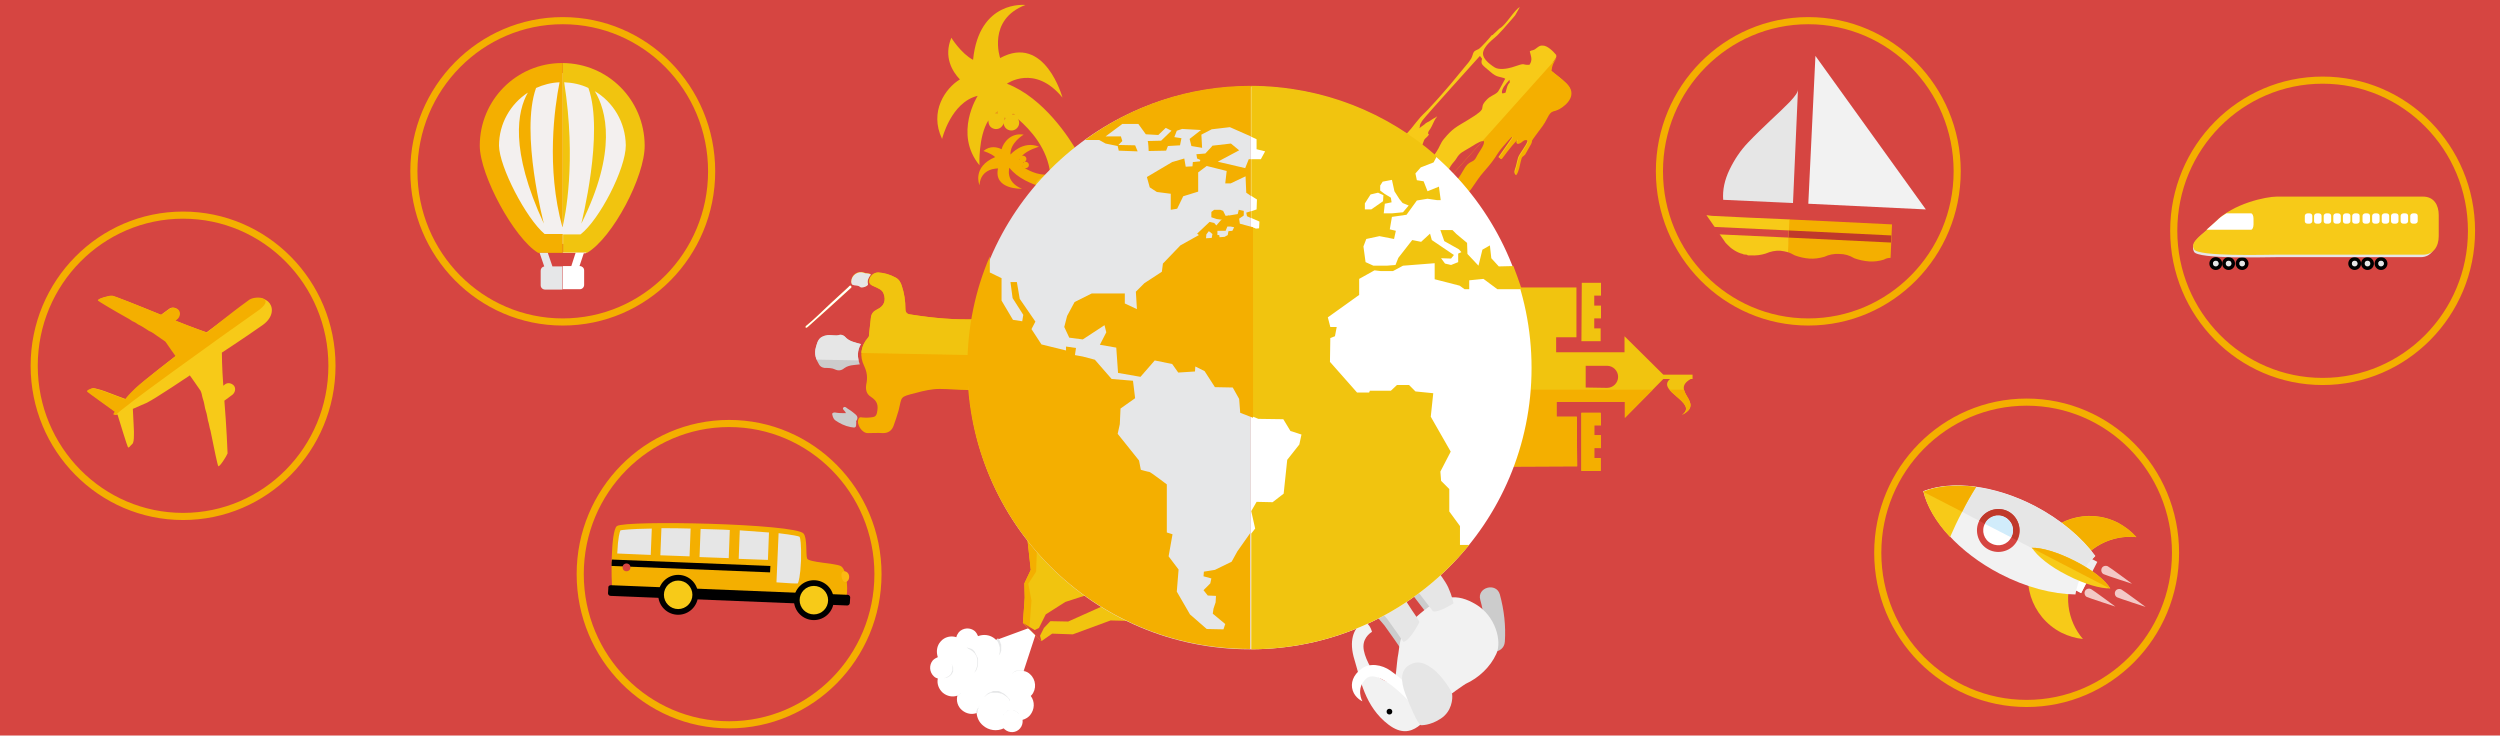 <?xml version="1.0" encoding="utf-8"?>
<!-- Generator: Adobe Illustrator 18.1.0, SVG Export Plug-In . SVG Version: 6.00 Build 0)  -->
<!DOCTYPE svg PUBLIC "-//W3C//DTD SVG 1.1//EN" "http://www.w3.org/Graphics/SVG/1.1/DTD/svg11.dtd">
<svg version="1.1" id="b" xmlns="http://www.w3.org/2000/svg" xmlns:xlink="http://www.w3.org/1999/xlink" x="0px" y="0px"
	 viewBox="0 0 701.9 206.5" style="enable-background:new 0 0 701.9 206.5;" xml:space="preserve">
<rect style="fill:#D64541;" width="701.9" height="206.5"/>
<g id="a">
	<g>
		<path style="fill-rule:evenodd;clip-rule:evenodd;fill:#F7CA18;" d="M425.4,4.3l-0.5,0.6l-2.8,3.2l-1.3,1.4
			c-0.7,0.9-3.6,2.7-4.3,4.8c-0.7,1.8,1.4,3.5,3.1,4.6c1.2,0.8,3.6,0.4,4.9,0c4.4-1.5,2.4-0.6,4.9-0.7c1-1.4,0.4-2.4,0.1-3.8
			c0.8-0.5,0.8,0,1.9-0.9c0.7-0.5,1-0.8,1.8-0.7c1.2,0,2.8,1.5,3.7,2.6c0.4,1.2-1.2,1.3-1.5,4.4c1.4,1.2,2.8,2.1,4.3,3.6
			c3,3,0.2,5.9-2.2,7.2c-1.8,0.9-2.1,0.1-3.3,2.5c-0.9,1.8-1.6,2.6-2.8,4.2c-2.3,3.1-1.1,1.7-1.7,3l-1.7,3c-0.9,0.9-0.8,0.3-1.2,1.8
			c-0.3,1.1-0.5,2.9-1.3,4c-0.6-0.8-0.2-1.4,0.1-2.4c0.2-0.7,0.4-1.8,0.6-2.4c0.3-1.1,2.4-3.5,2.7-4.8c0,0-0.1-0.1-0.1-0.1
			c0,0-0.1,0-0.1-0.1c-1.4-0.4-1.4,0.9-2.8,1c-0.2-0.4-0.1-0.2-0.1-0.7c0-0.1,0.1-0.3,0.1-0.3L426,39c-2.4,2.4-4.2,5.2-4.6,5.6
			l-0.7-0.5l3.9-5.6c-0.3-0.2-0.2-0.4-1.2,0.7c-1,1.2-2.3,2.5-3.1,3.8c-1.1,1.8-2.3,3.3-3.8,5c-1.6,1.8-2.3,3.1-3.6,4.9
			c-1.2,1.6-2.9,3.2-4.1,4.8c1.7,2,4,3.3,5.9,5.2L412,66l-29.4-26.3l1.7-2c2,2.3,3.4,2.9,5.6,4.9c0.5,0-0.2,0.6,0.7-0.2
			c1.9-2.1,3.8-4.2,5.6-6.3c0.9-1.1,1.7-2.2,2.6-3.2c0.9-1,2-1.9,2.9-3c1.9-2,3.7-4.1,5.5-6.2l5.2-6.3c0.7-1,0.7-0.9,1.1-2.1
			c0.3-1.1,0.8-1.1,1.6-1.5c0.6-0.3,3.2-3.2,3.7-3.9l0.3-0.1c0,0,0.1,0,0.1-0.1l1.8-1.7c1.7-0.8,4.2-5.3,5.7-6L425.4,4.3z"/>
		<path style="fill-rule:evenodd;clip-rule:evenodd;fill:#D64541;" d="M397.3,44c0.6-1,0.3-1.6,1-2.4c1-1,0.8-0.2,1.4-1.9
			c0.3-1,0.7-0.8,1.5-1.9c0,0,0-0.1-0.1-0.1c0,0-0.4-0.2,0.1-1c0.3-0.4,0.5-0.7,0.8-1.3c0.6-1.2,0.7-1.7,1.5-2.7
			c-0.1,0-0.1,0-0.2,0.1l-1.2,0.7c-0.5,0.4-0.9,0.6-1.3,0.8c-0.9,0.5-0.5,0.4-1.1,0.8c-0.5,0.4-0.5,0.3-1.2,0.9
			c0.4-1.1-0.3-0.3,0.8-2.1c0.8-1.2,15.6-17.5,16.2-18.2l0.6,0.8c-0.4,1.6-0.2,1.5,2.5,3.8c1.6,1.4,2.4,1.2,3.6,1.6l0.4,0.2
			c-0.2,0.4-1.7,3.2-2,3.6c-0.7,0.9-2.1,1.1-3.2,2.3c-2.8,2.9,1.2,1.8-5.3,5.7c-3.3,2-4.2,2.3-6.7,5.3c-1,1.2-1.2,2.3-2.1,3.6
			c-0.9,1.3-1.5,2.4-2.1,3.6c-0.6-0.5-1.4-1.3-2-1.6L397.3,44z"/>
		<path style="fill-rule:evenodd;clip-rule:evenodd;fill:#D64541;" d="M403.6,52.8c1.7-2.4,1.6-3,2.4-4c0.7-1,0.8-1.3,1.3-2.2
			c0.5-0.8,1.2-1.4,1.6-2.1c1-1.7,1.9-1.9,3.5-2.9c1.1-0.6,2.8-1.9,3.9-2c0.4,1-1.5,3.2-2.1,4.5c-0.9,1.9-2,0.6-3.7,3.8
			c-2.3,4.1-1.9,1.6-2.6,4.5C407.5,54.4,404.9,53.5,403.6,52.8z"/>
		<path style="fill-rule:evenodd;clip-rule:evenodd;fill:#D64541;" d="M422.7,26c-0.5,0.2-0.5,0.2-1,0.2c-0.2-1.3,1-2.5,2.1-3.8
			c0.2,1.4,0.1,0.2-0.6,1.8C423,24.9,422.8,25.5,422.7,26z"/>
	</g>
	<g>
		<defs>
			
				<rect id="SVGID_1_" x="420.5" y="3.3" transform="matrix(0.745 0.667 -0.667 0.745 137.699 -279.713)" width="28.5" height="73.9"/>
		</defs>
		<clipPath id="SVGID_2_">
			<use xlink:href="#SVGID_1_"  style="overflow:visible;"/>
		</clipPath>
		<g style="clip-path:url(#SVGID_2_);">
			<path style="fill-rule:evenodd;clip-rule:evenodd;fill:#F4AF00;" d="M425.6,4.3l-0.5,0.6l-2.8,3.2L421,9.6
				c-0.7,0.9-3.6,2.7-4.3,4.8c-0.7,1.8,1.4,3.5,3.1,4.6c1.2,0.8,3.6,0.4,4.9,0c4.4-1.5,2.4-0.6,4.9-0.7c1-1.4,0.4-2.4,0.1-3.8
				c0.8-0.5,0.8,0,1.9-0.9c0.7-0.5,1-0.8,1.8-0.7c1.2,0,2.8,1.5,3.7,2.6c0.4,1.2-1.2,1.3-1.5,4.4c1.4,1.2,2.8,2.1,4.3,3.6
				c3,3,0.2,5.9-2.2,7.2c-1.8,0.9-2.1,0.1-3.3,2.5c-0.9,1.8-1.6,2.6-2.8,4.2c-2.3,3.1-1.1,1.7-1.7,3l-1.7,3
				c-0.9,0.9-0.8,0.3-1.2,1.8c-0.3,1.1-0.5,2.9-1.3,4c-0.6-0.8-0.2-1.4,0.1-2.4c0.2-0.7,0.4-1.8,0.6-2.4c0.3-1.1,2.4-3.5,2.7-4.8
				c0,0-0.1-0.1-0.1-0.1c0,0-0.1,0-0.1-0.1c-1.4-0.4-1.4,0.9-2.8,1c-0.2-0.4-0.1-0.2-0.1-0.7c0-0.1,0.1-0.3,0.1-0.3l0.1-0.3
				c-2.4,2.4-4.2,5.2-4.6,5.6l-0.7-0.5l3.9-5.6c-0.3-0.2-0.2-0.4-1.2,0.7c-1,1.2-2.3,2.5-3.1,3.8c-1.1,1.8-2.3,3.3-3.8,5
				c-1.6,1.8-2.3,3.1-3.6,4.9c-1.2,1.6-2.9,3.2-4.1,4.8c1.7,2,4,3.3,5.9,5.2l-2.8,3.2l-29.4-26.3l1.7-2c2,2.3,3.4,2.9,5.6,4.9
				c0.5,0-0.2,0.6,0.7-0.2c1.9-2.1,3.8-4.2,5.6-6.3c0.9-1.1,1.7-2.2,2.6-3.2c0.9-1,2-1.9,2.9-3c1.9-2,3.7-4.1,5.5-6.2l5.2-6.3
				c0.7-1,0.7-0.9,1.1-2.1c0.3-1.1,0.8-1.1,1.6-1.5c0.6-0.3,3.2-3.2,3.7-3.9l0.3-0.1c0,0,0.1,0,0.1-0.1l1.8-1.7
				c1.7-0.8,4.2-5.3,5.7-6L425.6,4.3z"/>
			<path style="fill-rule:evenodd;clip-rule:evenodd;fill:#FFFFFF;" d="M397.5,44c0.6-1,0.3-1.6,1-2.4c1-1,0.8-0.2,1.4-1.9
				c0.3-1,0.7-0.8,1.5-1.9c0,0,0-0.1-0.1-0.1c0,0-0.4-0.2,0.1-1c0.3-0.4,0.5-0.7,0.8-1.3c0.6-1.2,0.7-1.7,1.5-2.7
				c-0.1,0-0.1,0-0.2,0.1l-1.2,0.7c-0.5,0.4-0.9,0.6-1.3,0.8c-0.9,0.5-0.5,0.4-1.1,0.8c-0.5,0.4-0.5,0.3-1.2,0.9
				c0.4-1.1-0.3-0.3,0.8-2.1c0.8-1.2,15.6-17.5,16.2-18.2l0.6,0.8c-0.4,1.6-0.2,1.5,2.5,3.8c1.6,1.4,2.4,1.2,3.6,1.6l0.4,0.2
				c-0.2,0.4-1.7,3.2-2,3.6c-0.7,0.9-2.1,1.1-3.2,2.3c-2.8,2.9,1.2,1.8-5.3,5.7c-3.3,2-4.2,2.3-6.7,5.3c-1,1.2-1.2,2.3-2.1,3.6
				c-0.9,1.3-1.5,2.4-2.1,3.6c-0.6-0.5-1.4-1.3-2-1.6L397.5,44z"/>
			<path style="fill-rule:evenodd;clip-rule:evenodd;fill:#D64541;" d="M403.9,52.8c1.7-2.4,1.6-3,2.4-4c0.7-1,0.8-1.3,1.3-2.2
				c0.5-0.8,1.2-1.4,1.6-2.1c1-1.7,1.9-1.9,3.5-2.9c1.1-0.6,2.8-1.9,3.9-2c0.4,1-1.5,3.2-2.1,4.5c-0.9,1.9-2,0.6-3.7,3.8
				c-2.3,4.1-1.9,1.6-2.6,4.5C407.7,54.4,405.1,53.5,403.9,52.8z"/>
			<path style="fill-rule:evenodd;clip-rule:evenodd;fill:#F1F2F3;" d="M422.9,26.1c-0.5,0.2-0.5,0.2-1,0.2c-0.2-1.3,1-2.5,2.1-3.8
				c0.2,1.4,0.1,0.2-0.6,1.8C423.2,24.9,423,25.5,422.9,26.1z"/>
		</g>
	</g>
</g>
<g>
	<g>
		<g>
			<path style="fill:#CCCCCC;" d="M422.5,180.2c0.3-4.5-0.2-8.9-1.4-13.3c-1-3.5-6.5-2-5.5,1.5c1.1,3.9,1.4,7.7,1.2,11.7
				C416.5,183.9,422.2,183.9,422.5,180.2L422.5,180.2z"/>
		</g>
	</g>
	<path style="fill:#CCCCCC;" d="M401.5,173.4l-5.3-6.9c-0.2-0.3-0.3-0.8-0.1-1.1c0.4-0.7,1.3-1.8,2.8-2.7c1.5-0.9,2.5-1.1,3-1.1
		c0.3,0,0.6,0.1,0.8,0.4c0.6,0.8,2.2,2.8,3.1,4.7c1.1,2.4,1.5,4.5,1.5,4.5S402.9,174,401.5,173.4z"/>
	<path style="fill:#CCCCCC;" d="M393.2,182c0,0-3.3-4.8-4.5-6.4c-0.8-1-1.5-1.7-1.9-2.2c-0.3-0.4-0.4-1,0-1.4c0.4-0.5,1.1-1.1,2-1.9
		c1.2-0.9,2.2-1.4,2.9-1.7c0.4-0.2,0.8,0,1.1,0.3c0.7,1.1,2.1,3.4,2.8,4.4c1,1.4,2.2,3.2,2.1,3.4C397.6,176.7,395,181.8,393.2,182z"
		/>
	<path style="fill:#F2F2F2;" d="M411.5,192c0,0-4.9,3.1-8,6.3c-3.1,3.2-6.8,10.3-13.6,5.2s-8-13-9.6-18.2c-1.7-5.4-0.2-8.8,1.9-10.2
		c2.1-1.3,3,2.3,3,2.3s-2.4,1.3-2.4,4.1s2.5,6.9,3.4,7.9c0.9,1,3.5,2.4,4.7,2.2c1.2-0.1,1.1-5.3,1.7-8.1c0.5-2.8,0-6.1,6.2-11.3
		c6.2-5.2,10.2-5.7,15.6-2.5s7.4,10.3,5.7,13.9C418.4,187.3,415.2,190.3,411.5,192z"/>
	<circle cx="390.1" cy="199.8" r="0.8"/>
	<path style="fill:#FFFFFF;" d="M395.5,196.8c0,0-8.5-9.3-11.9-6.3c-3.1,2.8-1.1,6.4-1.1,6.4s-2-0.9-2.7-3c-0.7-2.1,0.1-4.4,2.4-6.1
		c2.3-1.8,5.8-1.2,8.2,0.5c2.4,1.7,3.6,2.9,3.6,2.9S398.4,195.8,395.5,196.8z"/>
	<path style="fill:#E6E6E6;" d="M398.9,203.6c0,0,2.6,0.2,5.7-1.9c3-2,3.3-5.5,3.1-6.8s-3.1-5.2-4.9-6.7c-1.9-1.5-4.2-3.1-6.9-1.6
		c-2.8,1.4-2.7,4.6-1.3,8.3C396,198.5,397.8,202.8,398.9,203.6z"/>
	<path style="fill:#E6E6E6;" d="M402.3,171.6l-5.3-6.9c-0.2-0.3-0.3-0.8-0.1-1.1c0.4-0.7,1.3-1.8,2.8-2.7c1.5-0.9,2.5-1.1,3-1.1
		c0.3,0,0.6,0.1,0.8,0.4c0.6,0.8,2.2,2.8,3.1,4.7c1.1,2.4,1.5,4.5,1.5,4.5S403.7,172.2,402.3,171.6z"/>
	<path style="fill:#E6E6E6;" d="M394,180.2c0,0-3.3-4.8-4.5-6.4c-0.8-1-1.5-1.7-1.9-2.2c-0.3-0.4-0.4-1,0-1.4c0.4-0.5,1.1-1.1,2-1.9
		c1.2-0.9,2.2-1.4,2.9-1.7c0.4-0.2,0.8,0,1.1,0.3c0.7,1.1,2.1,3.4,2.8,4.4c1,1.4,2.2,3.2,2.1,3.4C398.4,174.9,395.8,180,394,180.2z"
		/>
</g>
<g>
	<path style="fill:#FFFFFF;" d="M264.1,180.1c-1.1,1.2-1.3,2.9-0.8,4.4c-0.5,0.2-1,0.5-1.4,0.9c-1.1,1.3-1,3.3,0.3,4.5
		c0.3,0.3,0.7,0.5,1.1,0.6c-0.3,1.4,0.2,2.9,1.4,4c1.2,1,2.8,1.3,4.1,0.8c-0.4,1.5,0.1,3.1,1.3,4.1c1.2,1,2.7,1.3,4.1,0.8
		c0.1,1.3,0.7,2.6,1.8,3.5c1.6,1.4,3.9,1.7,5.8,0.8c0.1,0.1,0.2,0.2,0.3,0.3c1.3,1.1,3.2,1,4.3-0.3c0.6-0.7,0.8-1.6,0.7-2.4
		c0.8-0.2,1.6-0.7,2.1-1.3c1.3-1.6,1.4-3.8,0.2-5.4c0.1-0.1,0.1-0.2,0.2-0.2c1.5-1.7,1.3-4.4-0.4-5.9c-0.5-0.5-1.1-0.8-1.8-0.9
		l3.6-11l-1.5-1.3l-9.8,3.6c-0.1-0.1-0.2-0.2-0.3-0.3c-1.4-1.2-3.2-1.4-4.8-0.8c-0.2-0.5-0.5-1-0.9-1.4c-1.3-1.1-3.3-1-4.5,0.3
		c-0.3,0.4-0.6,0.9-0.7,1.4C267,178.4,265.2,178.8,264.1,180.1z"/>
	<path style="fill:#E6E7E8;" d="M287.5,188.3c-0.1,0-0.1,0-0.2,0c-0.1,0-0.2,0-0.3,0c-0.1,0-0.2,0-0.3,0c-0.1,0-0.2,0-0.3,0
		c-0.1,0-0.2,0-0.3,0l-0.1,0c0,0-0.1,0-0.1,0c0,0-0.1,0-0.1,0c0,0-0.1,0-0.1,0c-0.1,0-0.2,0.1-0.3,0.1c-0.2,0.1-0.3,0.1-0.5,0.2
		c-0.1,0-0.2,0.1-0.2,0.1c0,0-0.1,0-0.1,0.1c0,0-0.1,0-0.1,0.1c-0.1,0.1-0.2,0.2-0.3,0.2c-0.1,0.1-0.2,0.2-0.2,0.2
		c-0.1,0.1-0.2,0.2-0.2,0.2s0.1-0.1,0.2-0.2c0.1-0.1,0.1-0.1,0.2-0.2c0.1-0.1,0.2-0.2,0.3-0.3c0,0,0.1,0,0.1-0.1c0,0,0.1,0,0.1-0.1
		c0.1,0,0.1-0.1,0.2-0.1c0.2-0.1,0.3-0.2,0.5-0.2c0.1,0,0.2-0.1,0.3-0.1c0,0,0.1,0,0.1,0c0,0,0.1,0,0.1,0c0,0,0.1,0,0.2,0l0.2,0
		c0.1,0,0.2,0,0.3,0c0.1,0,0.2,0,0.3,0c0.1,0,0.2,0,0.3,0c0.1,0,0.2,0,0.3,0c0.1,0,0.1,0,0.2,0L287.5,188.3z"/>
	<path style="fill:#E6E7E8;" d="M274.1,200.2C274.1,200.2,274.1,200.2,274.1,200.2c0-0.1,0-0.1,0-0.2c0-0.1,0-0.1,0-0.1
		c0-0.1,0-0.2,0.1-0.3c0-0.2,0.1-0.4,0.2-0.5c0-0.1,0.1-0.2,0.1-0.2c0,0,0-0.1,0.1-0.1c0,0,0-0.1,0.1-0.1c0.1-0.1,0.2-0.3,0.2-0.4
		c0.1-0.1,0.1-0.2,0.2-0.3c0.1-0.1,0.2-0.2,0.2-0.2s-0.1,0.1-0.2,0.2c0,0.1-0.1,0.2-0.2,0.3c-0.1,0.1-0.1,0.2-0.2,0.4
		c0,0,0,0.1,0,0.1c0,0,0,0.1,0,0.1c0,0.1-0.1,0.2-0.1,0.2c-0.1,0.2-0.1,0.3-0.1,0.5c0,0.1,0,0.2,0,0.3c0,0,0,0.1,0,0.1
		c0,0,0,0.1,0,0.1c0,0,0,0,0,0L274.1,200.2z"/>
	<path style="fill:#E6E7E8;" d="M268.8,195.2c0.1,0,0.2-0.1,0.3-0.1c0.1,0,0.2-0.1,0.2-0.1c0,0,0.1,0,0.1-0.1c0,0,0.1,0,0.1-0.1
		c0.1-0.1,0.2-0.2,0.3-0.2c0.1-0.1,0.2-0.2,0.2-0.2c0.1-0.1,0.2-0.2,0.2-0.2s-0.1,0.1-0.2,0.2c-0.1,0.1-0.1,0.1-0.2,0.2
		c-0.1,0.1-0.2,0.2-0.3,0.3c0,0-0.1,0-0.1,0.1c0,0-0.1,0-0.1,0.1c-0.1,0-0.1,0.1-0.2,0.1c-0.1,0.1-0.3,0.1-0.4,0.2L268.8,195.2z"/>
	<path style="fill:#E6E7E8;" d="M279.7,179.6c0,0,0.1,0.1,0.1,0.1c0,0.1,0.1,0.1,0.1,0.2c0.1,0.1,0.2,0.2,0.3,0.4
		c0,0.1,0.1,0.1,0.1,0.2c0,0.1,0.1,0.2,0.1,0.3c0,0.1,0.1,0.2,0.1,0.3c0,0.1,0.1,0.2,0.1,0.3c0,0.1,0,0.2,0.1,0.3c0,0.1,0,0.2,0,0.3
		c0,0.1,0,0.2,0,0.3l0,0.1c0,0,0,0.1,0,0.1c0,0,0,0.1,0,0.1c0,0,0,0.1,0,0.1c0,0.1,0,0.2,0,0.3c0,0.2-0.1,0.4-0.1,0.5
		c0,0.1-0.1,0.2-0.1,0.2c0,0,0,0.1,0,0.1c0,0,0,0.1,0,0.1c-0.1,0.1-0.1,0.3-0.2,0.4c-0.1,0.1-0.1,0.2-0.2,0.3
		c-0.1,0.1-0.2,0.2-0.2,0.2s0.1-0.1,0.2-0.2c0.1-0.1,0.1-0.2,0.2-0.3c0.1-0.1,0.1-0.2,0.2-0.4c0,0,0-0.1,0.1-0.1c0,0,0-0.1,0.1-0.1
		c0-0.1,0.1-0.2,0.1-0.2c0.1-0.2,0.1-0.3,0.2-0.5c0-0.1,0-0.2,0.1-0.3c0,0,0-0.1,0-0.1c0-0.1,0-0.1,0-0.2c0-0.1,0-0.1,0-0.2l0-0.2
		c0-0.1,0-0.2,0-0.3c0-0.1,0-0.2,0-0.3c0-0.1,0-0.2,0-0.3c0-0.1,0-0.2-0.1-0.3c0-0.1-0.1-0.2-0.1-0.3c0-0.1-0.1-0.2-0.1-0.3
		c0-0.1-0.1-0.2-0.1-0.3c-0.1-0.2-0.2-0.3-0.3-0.4c0-0.1-0.1-0.1-0.1-0.2c0,0,0,0-0.1-0.1L279.7,179.6L279.7,179.6z"/>
	<path style="fill:#E6E7E8;" d="M271.4,181.8C271.4,181.8,271.4,181.8,271.4,181.8c0.2,0,0.3,0,0.4,0.1c0.1,0,0.3,0.1,0.4,0.1
		c0.1,0,0.2,0.1,0.3,0.1c0.1,0,0.2,0.1,0.3,0.1c0.1,0.1,0.2,0.1,0.3,0.2c0,0,0.1,0.1,0.1,0.1c0,0,0.1,0.1,0.1,0.1c0,0,0,0,0.1,0.1
		l0,0l0,0l0,0l0,0c0,0,0.1,0.1,0.1,0.1c0,0,0.1,0.1,0.1,0.1c0,0.1,0.1,0.1,0.1,0.2c0,0.1,0.1,0.1,0.1,0.2c0,0.1,0.1,0.1,0.1,0.2
		c0,0.1,0.1,0.1,0.1,0.2c0,0.1,0.1,0.1,0.1,0.2c0.1,0.1,0.1,0.2,0.2,0.4c0.1,0.1,0.1,0.3,0.2,0.4c0,0.1,0.1,0.3,0.1,0.4l0,0.2
		c0,0.1,0,0.1,0,0.2c0,0.1,0,0.1,0,0.2c0,0.1,0,0.1,0,0.2c0,0.1,0,0.3,0,0.4c0,0.3-0.1,0.5-0.1,0.8c0,0.1-0.1,0.2-0.1,0.3
		c0,0.1-0.1,0.2-0.1,0.3c0,0.1-0.1,0.2-0.1,0.3c0,0.1-0.1,0.2-0.1,0.2c-0.1,0.1-0.2,0.3-0.3,0.4c-0.2,0.2-0.3,0.3-0.3,0.3
		s0.1-0.1,0.2-0.3c0,0,0.1-0.1,0.1-0.2c0-0.1,0.1-0.1,0.1-0.2c0-0.1,0.1-0.2,0.1-0.2c0-0.1,0.1-0.2,0.1-0.3c0-0.1,0.1-0.2,0.1-0.3
		c0-0.1,0.1-0.2,0.1-0.3c0-0.2,0.1-0.5,0.1-0.7c0-0.1,0-0.3,0-0.4c0-0.1,0-0.3,0-0.4c0-0.1,0-0.1,0-0.2l0-0.2c0-0.1-0.1-0.3-0.1-0.4
		c0-0.1-0.1-0.3-0.1-0.4c0-0.1-0.1-0.2-0.2-0.4c-0.1-0.1-0.1-0.2-0.2-0.3c0-0.1-0.1-0.1-0.1-0.2c0,0-0.1-0.1-0.1-0.1
		c0,0-0.1-0.1-0.1-0.1c0,0-0.1-0.1-0.1-0.1c0,0-0.1-0.1-0.1-0.1l0,0l0,0c0,0,0,0,0,0l0,0c0,0,0,0-0.1-0.1c0,0-0.1-0.1-0.1-0.1
		c0,0-0.1-0.1-0.1-0.1c-0.1-0.1-0.2-0.1-0.3-0.2c-0.1-0.1-0.2-0.1-0.3-0.2c-0.1,0-0.2-0.1-0.2-0.1c-0.2-0.1-0.3-0.1-0.4-0.2
		C271.6,181.9,271.5,181.8,271.4,181.8C271.4,181.8,271.4,181.8,271.4,181.8z"/>
	<path style="fill:#E6E7E8;" d="M276.3,195.8C276.3,195.8,276.4,195.8,276.3,195.8c0.1-0.1,0.2-0.2,0.2-0.3c0.1-0.1,0.2-0.2,0.3-0.3
		c0.1-0.1,0.1-0.1,0.2-0.2c0.1-0.1,0.2-0.1,0.2-0.2c0.1-0.1,0.2-0.1,0.3-0.2c0.1,0,0.1-0.1,0.2-0.1c0.1,0,0.1-0.1,0.2-0.1
		c0,0,0.1,0,0.1,0l0,0l0,0l0,0l0,0c0.1,0,0.1,0,0.2-0.1c0.1,0,0.1,0,0.2-0.1c0.1,0,0.1,0,0.2-0.1c0.1,0,0.1,0,0.2-0.1
		c0.1,0,0.1,0,0.2,0c0.1,0,0.1,0,0.2,0c0.1,0,0.1,0,0.2,0c0.1,0,0.3,0,0.4,0c0.1,0,0.3,0,0.4,0c0.1,0,0.3,0,0.4,0.1
		c0.1,0,0.1,0,0.2,0.1c0.1,0,0.1,0,0.2,0.1c0.1,0,0.1,0,0.2,0.1c0.1,0,0.1,0.1,0.2,0.1c0.1,0.1,0.3,0.1,0.4,0.2
		c0.2,0.1,0.4,0.3,0.6,0.5c0.1,0.1,0.2,0.2,0.3,0.2c0.1,0.1,0.1,0.2,0.2,0.3c0.1,0.1,0.1,0.2,0.2,0.2c0.1,0.1,0.1,0.2,0.2,0.2
		c0.1,0.2,0.2,0.3,0.2,0.4c0.1,0.2,0.1,0.4,0.1,0.4s-0.1-0.1-0.2-0.3c0-0.1-0.1-0.1-0.1-0.2c0-0.1-0.1-0.1-0.1-0.2
		c0-0.1-0.1-0.1-0.2-0.2c-0.1-0.1-0.1-0.2-0.2-0.2c-0.1-0.1-0.1-0.1-0.2-0.2c-0.1-0.1-0.2-0.1-0.3-0.2c-0.2-0.1-0.4-0.3-0.6-0.4
		c-0.1-0.1-0.2-0.1-0.4-0.2c-0.1-0.1-0.2-0.1-0.4-0.1c-0.1,0-0.1,0-0.2-0.1c-0.1,0-0.1,0-0.2,0c-0.1,0-0.3-0.1-0.4-0.1
		c-0.1,0-0.3,0-0.4,0c-0.1,0-0.3,0-0.4,0c-0.1,0-0.3,0-0.4,0c-0.1,0-0.1,0-0.2,0c-0.1,0-0.1,0-0.2,0c-0.1,0-0.1,0-0.2,0
		c-0.1,0-0.1,0-0.2,0.1c-0.1,0-0.1,0-0.2,0.1l0,0l0,0c0,0,0,0,0,0l0,0c0,0-0.1,0-0.1,0c-0.1,0-0.1,0-0.2,0.1c-0.1,0-0.1,0.1-0.2,0.1
		c-0.1,0-0.2,0.1-0.3,0.2c-0.1,0.1-0.2,0.1-0.3,0.2c-0.1,0.1-0.1,0.1-0.2,0.2c-0.1,0.1-0.2,0.2-0.3,0.3
		C276.5,195.7,276.5,195.7,276.3,195.8C276.4,195.8,276.3,195.8,276.3,195.8z"/>
	<path style="fill:#E6E7E8;" d="M267.1,186.2C267.1,186.2,267.1,186.2,267.1,186.2c0.1,0.1,0.1,0.1,0.1,0.2c0,0.1,0.1,0.1,0.1,0.2
		c0,0,0,0.1,0.1,0.2c0,0.1,0,0.1,0.1,0.2c0,0.1,0.1,0.3,0.1,0.4l0,0.1c0,0,0,0,0,0.1c0,0,0,0.1,0,0.1c0,0,0,0.1,0,0.1
		c0,0,0,0.1,0,0.1c0,0,0,0.1,0,0.1c0,0,0,0.1,0,0.1c0,0.1,0,0.2,0,0.3c0,0.1,0,0.2-0.1,0.3c0,0.1-0.1,0.2-0.1,0.2
		c0,0.1-0.1,0.2-0.1,0.2c0,0.1-0.1,0.2-0.1,0.2c-0.1,0.1-0.1,0.1-0.2,0.2c-0.1,0.1-0.1,0.1-0.2,0.2c-0.1,0.1-0.3,0.2-0.4,0.3
		c-0.1,0-0.1,0.1-0.2,0.1c-0.1,0-0.1,0.1-0.2,0.1c-0.1,0-0.1,0-0.2,0.1c-0.1,0-0.1,0-0.2,0c-0.1,0-0.2,0-0.3,0.1c-0.2,0-0.2,0-0.2,0
		s0.1,0,0.2-0.1c0.1,0,0.2,0,0.3-0.1c0,0,0.1,0,0.2-0.1c0.1,0,0.1,0,0.2-0.1c0.1,0,0.1-0.1,0.2-0.1c0.1,0,0.1-0.1,0.2-0.1
		c0.1-0.1,0.2-0.2,0.3-0.3c0.1-0.1,0.1-0.1,0.2-0.2c0.1-0.1,0.1-0.1,0.1-0.2c0.1-0.1,0.1-0.1,0.1-0.2c0-0.1,0.1-0.1,0.1-0.2
		c0-0.1,0.1-0.2,0.1-0.2c0-0.1,0-0.2,0.1-0.2c0-0.1,0-0.2,0-0.2c0,0,0-0.1,0-0.1c0,0,0-0.1,0-0.1c0,0,0-0.1,0-0.1c0,0,0-0.1,0-0.1
		c0,0,0-0.1,0-0.1c0,0,0,0,0-0.1l0-0.1c0,0,0-0.1,0-0.1c0,0,0-0.1,0-0.1c0-0.1,0-0.1,0-0.2c0-0.1-0.1-0.2-0.1-0.3
		c0-0.1-0.1-0.2-0.1-0.2C267.2,186.3,267.2,186.3,267.1,186.2C267.1,186.2,267.1,186.2,267.1,186.2z"/>
	<path style="fill:#E6E7E8;" d="M281.6,200.9C281.6,200.9,281.6,200.9,281.6,200.9c0-0.1,0.1-0.1,0.1-0.2c0-0.1,0.1-0.1,0.1-0.2
		c0,0,0.1-0.1,0.1-0.1c0,0,0.1-0.1,0.1-0.1c0.1-0.1,0.2-0.2,0.3-0.3l0,0c0,0,0,0,0.1,0c0,0,0.1,0,0.1-0.1c0,0,0.1,0,0.1-0.1
		c0,0,0.1,0,0.1-0.1c0,0,0.1,0,0.1-0.1c0,0,0.1,0,0.1,0c0.1,0,0.2-0.1,0.2-0.1c0.1,0,0.2,0,0.3-0.1c0.1,0,0.2,0,0.3,0
		c0.1,0,0.2,0,0.3,0c0.1,0,0.2,0,0.3,0c0.1,0,0.2,0,0.3,0c0.1,0,0.2,0,0.2,0.1c0.2,0.1,0.3,0.1,0.4,0.2c0.1,0,0.1,0.1,0.2,0.1
		c0.1,0,0.1,0.1,0.2,0.1c0.1,0,0.1,0.1,0.1,0.1c0,0,0.1,0.1,0.1,0.1c0.1,0.1,0.1,0.2,0.2,0.2c0.1,0.1,0.1,0.2,0.1,0.2
		s-0.1-0.1-0.2-0.2c0-0.1-0.1-0.1-0.2-0.2c0,0-0.1-0.1-0.1-0.1c0,0-0.1-0.1-0.1-0.1c-0.1,0-0.1-0.1-0.2-0.1c-0.1,0-0.1-0.1-0.2-0.1
		c-0.1-0.1-0.3-0.1-0.4-0.2c-0.1,0-0.2,0-0.2-0.1c-0.1,0-0.2,0-0.2,0c-0.1,0-0.2,0-0.2,0c-0.1,0-0.2,0-0.3,0c-0.1,0-0.2,0-0.2,0
		c-0.1,0-0.2,0-0.2,0c-0.1,0-0.2,0-0.2,0.1c0,0-0.1,0-0.1,0c0,0-0.1,0-0.1,0c0,0-0.1,0-0.1,0c0,0-0.1,0-0.1,0.1c0,0-0.1,0-0.1,0.1
		c0,0,0,0,0,0l0,0c0,0-0.1,0-0.1,0.1c0,0-0.1,0-0.1,0.1c-0.1,0-0.1,0.1-0.2,0.1c-0.1,0.1-0.2,0.2-0.2,0.2c-0.1,0.1-0.1,0.2-0.2,0.2
		C281.7,200.8,281.7,200.8,281.6,200.9C281.6,200.9,281.6,200.9,281.6,200.9z"/>
	<g>
		<g>
			<polygon style="fill:#F1C40F;" points="320.4,174.4 311.8,174.2 301.2,178.1 295.4,177.9 292.4,180 287.2,174.9 287.7,167.8 
				287.6,163.8 289.4,160 287.9,146.3 			"/>
		</g>
	</g>
	<g>
		<g>
			<polygon style="fill:#F4AF00;" points="291.3,149.2 287.9,146.3 289.4,160 287.6,163.8 287.7,167.8 287.2,174.9 289,176.7 
				289.6,168.6 288.7,163.9 290.9,160.5 			"/>
		</g>
	</g>
	<polygon style="fill:#D64541;" points="287.2,174.9 292.4,180 292,178.5 293.1,176.3 294.9,174.4 299.9,174.5 309.5,170.2 
		313.4,170.1 316.7,171.2 307.9,163.6 306.2,166.7 299.1,169 293.6,172.5 291.7,176.3 290.5,176.9 	"/>
</g>
<path style="fill:#F4AF00;" d="M295.2,48.9c-3,0.6-5.8-0.7-7.5-1.7c0.4,0.1,0.9-0.1,1.1-0.5c0.2-0.5,0-1-0.5-1.2
	c-0.2-0.1-0.4-0.1-0.6-0.1c0.1-0.1,0.3-0.2,0.4-0.4c0.2-0.5,0-1-0.5-1.2c-0.2-0.1-0.5-0.1-0.7,0c1.5-1.7,4.8-2.6,4.8-2.6
	c-4.5-1.9-8,2.2-8,2.2c-0.2-3.3,3.7-5.6,3.7-5.6c-3.6-0.6-5.7,2.2-6.2,4.1c-1.2-0.6-3.2-1.1-5.1,0.5c0,0,2.1,0.6,3.3,1.7
	c-6.6,2.8-4.4,7.9-4.4,7.9c0.3-4.9,5.2-4.7,5.2-4.7c-1.3,6,6.7,5.7,6.7,5.7c-4.8-2-3.5-5.9-3.5-5.9c2.3,3,6.4,4.6,8.8,5.3
	c-5.3,5.5-8.4,9.9-7.4,11c1.3,1.5,9.7-3.9,18.8-12c9.1-8.1,15.3-15.8,14-17.3C316.4,32.7,299.1,43.8,295.2,48.9z M279.4,31.8
	c0.2-0.2,0.5-0.3,0.7-0.5c0,0.2,0.1,0.3,0.1,0.5C280,31.8,279.7,31.8,279.4,31.8z M282.1,33.8c0-0.2-0.1-0.4-0.2-0.7
	c0.1,0,0.3,0,0.4,0C282.2,33.4,282.1,33.6,282.1,33.8z M284.2,32.2c0.1-0.1,0.1-0.2,0.2-0.3c0.2,0.1,0.4,0.3,0.6,0.4
	C284.7,32.2,284.4,32.2,284.2,32.2z M287.2,45.5c0.1,0,0.2,0,0.3,0c-0.1,0.1-0.2,0.1-0.2,0.2C287.2,45.6,287.2,45.5,287.2,45.5z
	 M286.3,44.6c0,0.1,0,0.2,0.1,0.3c-0.1,0-0.1,0-0.2,0C286.2,44.8,286.3,44.7,286.3,44.6z M287.2,46.8c-0.1-0.1-0.2-0.1-0.2-0.2
	c0,0,0.1-0.1,0.1-0.1C287.1,46.6,287.1,46.7,287.2,46.8z"/>
<path style="fill:#F1C40F;" d="M302.5,42.7c-2.1-3.7-9.4-15.2-19.8-19.2c0,0,7.8-5.6,15.6,3.9c0,0-4.9-18-17.5-11.1
	c0,0-3.7-10.8,7.1-14.9c0,0-13-1.5-14.7,15.4c-3.4-1.8-6.1-6.2-6.1-6.2c-2.2,5.3,0.2,9.4,2.4,11.7c-4,2.4-8.7,9-5,16.7
	c0,0,2.5-10.3,10-12.1c0,0-6.8,10.6,0.5,19.5c0,0-0.4-8,2.5-12.6c0,0.6,0.1,1.2,0.5,1.7c0.8,0.9,2.2,1,3.1,0.2
	c0.3-0.3,0.6-0.7,0.7-1.1c0,0.5,0.2,0.9,0.5,1.3c0.8,0.9,2.2,1,3.1,0.2c0.8-0.7,1-1.9,0.4-2.7c3.5,3,8.4,8.4,9.1,15.6
	c-3,0.6-5.5,2.7-3.1,3.4c-5.3,5.5-8.4,9.9-7.4,11c1.3,1.5,9.7-3.9,18.8-12c9.1-8.1,15.3-15.8,14-17.3
	C316.4,32.7,310,36.5,302.5,42.7z M279.4,31.8c0.2-0.2,0.5-0.3,0.7-0.5c0,0.2,0.1,0.3,0.1,0.5C280,31.8,279.7,31.8,279.4,31.8z
	 M282.1,33.8c0-0.2-0.1-0.4-0.2-0.7c0.1,0,0.3,0,0.4,0C282.2,33.4,282.1,33.6,282.1,33.8z M284.2,32.2c0.1-0.1,0.1-0.2,0.2-0.3
	c0.2,0.1,0.4,0.3,0.6,0.4C284.7,32.2,284.4,32.2,284.2,32.2z M287.5,45.4c-0.1,0.1-0.2,0.1-0.2,0.2
	C287.2,45.6,287.4,45.5,287.5,45.4z M286.3,44.6c0,0.1,0,0.2,0.1,0.3c-0.1,0-0.1,0-0.2,0C286.2,44.8,286.3,44.7,286.3,44.6z
	 M287.2,46.8c-0.1-0.1-0.2-0.1-0.2-0.2c0,0,0.1-0.1,0.1-0.1C287.1,46.6,287.1,46.7,287.2,46.8z"/>
<path style="fill:#F1C40F;" d="M449.5,119.4l-1.9,0l0,2.8l1.9,0l0,3.6l-1.9,0l0,2.8l1.8,0l0,3.6l-1.8,0l-3.6,0l0,0l0-16.3l0.1,0
	l3.4,0l1.9,0L449.5,119.4z M444,95.8l3.6,0l1.8,0l0-3.6l-1.8,0l0-2.8l1.9,0l0-3.6l-1.9,0l0-2.8l1.9,0l0-3.6l-1.9,0l-3.4,0l-0.1,0
	L444,95.8L444,95.8z M442.8,130.9l-21.1,0.1c1-1.8,4.7-20.9,4.7-25.2c0-3.1-4.3-24-4.9-25.1l15.4,0l5.7,0l0,14l-5.7,0l0,4.2l19.2,0
	l0-4.5l10.9,10.8l8.2,0l0,1.2l-0.5,0c-6,3.4,4.3,6.7-2.5,10.1c4.9-3.4-7.4-6.7-3.3-10.1l-1.9,0l-10.8,10.9l0-4.5l-19.2,0l0,4.2
	l5.7,0L442.8,130.9L442.8,130.9z M451.2,108.9c1.7,0,3.1-1.4,3.1-3.1c0-1.7-1.4-3.1-3.1-3.1l-6,0l0,6.1L451.2,108.9L451.2,108.9z"/>
<g>
	<g>
		<g>
			<path style="fill:#F4AF00;" d="M226.2,91.6c2.5-2,4.7-4.3,7-6.4c1.7-1.5,3.3-3.1,5-4.6c0.2-0.2,0.5-0.7,0.8-0.2
				c0.2,0.3-0.2,0.5-0.4,0.7c-3.8,3.5-7.6,6.9-11.5,10.4c-0.3,0.2-0.5,0.6-0.9,0.5C226.2,91.7,226.2,91.6,226.2,91.6z"/>
			<path style="fill:#F4AF00;" d="M274,100.1c5.7,0.2,11.5,0.5,17.2,0.6c1,0,1.1,0.3,0.7,1.1c-0.7,1.8-1.7,3.5-2.9,5
				c-1.6,2-3.7,2.7-6.1,2.9c-3.7,0.3-7.5-0.2-11.2-0.2c-2.6,0-5.3-0.3-7.9-0.3c-2.2,0-4.4,0.5-6.6,1.1c-4.8,1.2-3.9,1-4.9,4.9
				c-0.4,1.4-0.9,2.9-1.4,4.3c-0.5,1.4-1.5,2.1-3,2.1c-1.4-0.1-2.8,0-4.2,0c-1.6,0.1-3.3-2.4-2.7-3.9c0.2-0.6,0.6-0.6,1-0.5
				c1,0.1,2,0.1,3.1-0.1c0.6-0.1,0.9-0.4,1.1-1.1c0.5-2.3,0.1-3.4-1.7-4.6c-1.3-0.8-1.5-2.1-1.3-3.4c0.4-1.9,0.3-3.4-0.6-5.3
				c-1.3-2.7-1-5.5,1.1-7.9c0.3-0.3,0.3-0.6,0.3-1c0.2-1.5,0.3-3,0.5-4.5c0.1-1.2,0.7-1.9,1.7-2.4c2-0.9,2.6-2.5,1.9-4.4
				c-0.4-1.2-1.5-1.5-2.5-2c-0.9-0.4-1.8-0.7-1.5-2c0.3-1.2,1.3-2,2.5-2c1.7,0.1,3.3,0.6,4.8,1.4c1,0.5,1.5,1.4,1.8,2.4
				c0.7,2.1,1,4.2,1,6.4c0,1.1,0.5,1.5,1.5,1.6c6.3,1,12.6,1.6,19,1.3c3.6-0.2,7.1-0.1,10.6,0.6c2.8,0.5,4.6,2.7,4.9,5.8
				c0.3,3,0.3,3-2.6,3c-4.3,0-8.6,0.4-12.9,0.7c-0.3,0-0.6,0.1-0.8,0.2C274,100,274,100,274,100.1z"/>
			<path style="fill:#CCCCCC;" d="M241.7,96.6c-1.1,1.9-1,3.8-0.3,5.7c-0.6,0.1-1.2,0.1-1.8,0.2c-0.9,0.1-1.8,0.3-2.6,0.9
				c-0.7,0.6-1.6,0.8-2.6,0.3c-0.8-0.4-1.9-0.4-2.9-0.4c-0.7-0.1-1.2-0.4-1.5-0.9c-0.9-1.5-1.5-3-0.9-5c0.4-1.4,0.7-2.5,2.1-3
				c0.2-0.1,0.5-0.2,0.7-0.2c1.3-0.4,2.6,0.3,3.9-0.2c0.4-0.1,1.1,0.2,1.4,0.5C238.4,95.9,240,96.1,241.7,96.6z"/>
			<path style="fill:#CCCCCC;" d="M237.5,116c-0.2-0.7-1.2-1.1-0.7-1.6c0.5-0.5,1.1,0.4,1.6,0.6c0.4,0.2,0.7,0.5,1,0.7
				c0.8,0.7,1.9,1.2,1,2.5c-0.1,0.1,0,0.2,0,0.3c0,1.6-0.1,1.7-1.6,1.4c-1.6-0.3-3-1-4.3-1.9c-0.4-0.3-0.7-0.9-0.8-1.5
				c-0.2-0.5,0.2-0.7,0.7-0.7C235.3,116,236.4,116,237.5,116z"/>
			<path style="fill:#F4AF00;" d="M244.5,77c-0.6,0.8-1.1,1.6-0.8,2.7c0.1,0.5-1.7,1.2-2.2,0.8c-0.5-0.5-1.1-0.4-1.7-0.5
				c-0.7-0.1-0.8-0.5-0.8-1.1c0.1-1.8,1.9-3,3.6-2.4C243.1,76.8,243.9,76.6,244.5,77z"/>
		</g>
	</g>
	<g>
		<defs>
			<polygon id="SVGID_3_" points="294.3,74.2 293.8,100.1 241.6,99.1 242,101.2 220.7,100.8 220.7,98.7 221.2,72.8 			"/>
		</defs>
		<clipPath id="SVGID_4_">
			<use xlink:href="#SVGID_3_"  style="overflow:visible;"/>
		</clipPath>
		<g style="clip-path:url(#SVGID_4_);">
			<g>
				<path style="fill:#FFFFFF;" d="M226.2,91.6c2.5-2,4.7-4.3,7-6.4c1.7-1.5,3.3-3.1,5-4.6c0.2-0.2,0.5-0.7,0.8-0.2
					c0.2,0.3-0.2,0.5-0.4,0.7c-3.8,3.5-7.6,6.9-11.5,10.4c-0.3,0.2-0.5,0.6-0.9,0.5C226.2,91.7,226.2,91.7,226.2,91.6z"/>
				<path style="fill:#F1C40F;" d="M274,100.1c5.7,0.2,11.5,0.5,17.2,0.6c1,0,1.1,0.3,0.7,1.1c-0.7,1.8-1.7,3.5-2.9,5
					c-1.6,2-3.7,2.7-6.1,2.9c-3.7,0.3-7.5-0.2-11.2-0.2c-2.6,0-5.3-0.3-7.9-0.3c-2.2,0-4.4,0.5-6.6,1.1c-4.8,1.2-3.9,1-4.9,4.9
					c-0.4,1.4-0.9,2.9-1.4,4.3c-0.5,1.4-1.5,2.1-3,2.1c-1.4-0.1-2.8,0-4.2,0c-1.6,0.1-3.3-2.4-2.7-3.9c0.2-0.6,0.6-0.6,1-0.5
					c1,0.1,2,0.1,3.1-0.1c0.6-0.1,0.9-0.4,1.1-1.1c0.5-2.3,0.1-3.4-1.7-4.6c-1.3-0.8-1.5-2.1-1.3-3.4c0.4-1.9,0.3-3.4-0.6-5.3
					c-1.3-2.7-1-5.5,1.1-7.9c0.3-0.3,0.3-0.6,0.3-1c0.2-1.5,0.3-3,0.5-4.5c0.1-1.2,0.7-1.9,1.7-2.4c2-0.9,2.6-2.5,1.9-4.4
					c-0.4-1.2-1.5-1.5-2.5-2c-0.9-0.4-1.8-0.7-1.5-2c0.3-1.2,1.3-2,2.5-2c1.7,0.1,3.3,0.6,4.8,1.4c1,0.5,1.5,1.4,1.8,2.4
					c0.7,2.1,1,4.2,1,6.4c0,1.1,0.5,1.5,1.5,1.6c6.3,1,12.6,1.6,19,1.3c3.6-0.2,7.1-0.1,10.6,0.6c2.8,0.5,4.6,2.7,4.9,5.8
					c0.3,3,0.3,3-2.6,3c-4.3,0-8.6,0.4-12.9,0.7c-0.3,0-0.6,0.1-0.8,0.2C274,100,274,100.1,274,100.1z"/>
				<path style="fill:#E6E6E6;" d="M241.7,96.6c-1.1,1.9-1,3.8-0.3,5.7c-0.6,0.1-1.2,0.1-1.8,0.2c-0.9,0.1-1.8,0.3-2.6,0.9
					c-0.7,0.6-1.6,0.8-2.6,0.3c-0.8-0.4-1.9-0.4-2.9-0.4c-0.7-0.1-1.2-0.4-1.5-0.9c-0.9-1.5-1.5-3-0.9-5c0.4-1.4,0.7-2.5,2.1-3
					c0.2-0.1,0.5-0.2,0.7-0.2c1.3-0.4,2.6,0.3,3.9-0.2c0.4-0.1,1.1,0.2,1.4,0.5C238.4,95.9,240,96.1,241.7,96.6z"/>
				<path style="fill:#F1C40F;" d="M237.5,116c-0.2-0.7-1.2-1.1-0.7-1.6c0.5-0.5,1.1,0.4,1.6,0.6c0.4,0.2,0.7,0.5,1,0.7
					c0.8,0.7,1.9,1.2,1,2.5c-0.1,0.1,0,0.2,0,0.3c0,1.6-0.1,1.7-1.6,1.4c-1.6-0.3-3-1-4.3-1.9c-0.4-0.3-0.7-0.9-0.8-1.5
					c-0.2-0.5,0.2-0.7,0.7-0.7C235.3,116,236.4,116,237.5,116z"/>
				<path style="fill:#E6E6E6;" d="M244.5,77.1c-0.6,0.8-1.1,1.6-0.8,2.7c0.1,0.5-1.7,1.2-2.2,0.8c-0.5-0.5-1.1-0.4-1.7-0.5
					c-0.7-0.1-0.8-0.5-0.8-1.1c0.1-1.8,1.9-3,3.6-2.4C243.1,76.9,243.9,76.6,244.5,77.1z"/>
			</g>
		</g>
	</g>
</g>
<g>
	<defs>
		<rect id="SVGID_5_" x="413.4" y="109.4" width="66" height="29.7"/>
	</defs>
	<clipPath id="SVGID_6_">
		<use xlink:href="#SVGID_5_"  style="overflow:visible;"/>
	</clipPath>
	<path style="clip-path:url(#SVGID_6_);fill:#F4AF00;" d="M449.5,119.4l-1.9,0l0,2.8l1.9,0l0,3.6l-1.9,0l0,2.8l1.8,0l0,3.6l-1.8,0
		l-3.6,0l0,0l0-16.3l0.1,0l3.4,0l1.9,0L449.5,119.4z M444,95.8l3.6,0l1.8,0l0-3.6l-1.8,0l0-2.8l1.9,0l0-3.6l-1.9,0l0-2.8l1.9,0
		l0-3.6l-1.9,0l-3.4,0l-0.1,0L444,95.8L444,95.8z M442.8,130.9l-21.1,0.1c1-1.8,4.7-20.9,4.7-25.2c0-3.1-4.3-24-4.9-25.1l15.4,0
		l5.7,0l0,14l-5.7,0l0,4.2l19.2,0l0-4.5l10.9,10.8l8.2,0l0,1.2l-0.5,0c-6,3.4,4.3,6.7-2.5,10.1c4.9-3.4-7.4-6.7-3.3-10.1l-1.9,0
		l-10.8,10.9l0-4.5l-19.2,0l0,4.2l5.7,0L442.8,130.9L442.8,130.9z M451.2,108.9c1.7,0,3.1-1.4,3.1-3.1c0-1.7-1.4-3.1-3.1-3.1l-6,0
		l0,6.1L451.2,108.9L451.2,108.9z"/>
</g>
<g>
	<path style="fill:#E6E7E8;" d="M350.9,24.3c-43.7,0-79.1,35.4-79.1,79s35.4,79,79.1,79c0.1,0,0.2,0,0.3,0v-158
		C351.1,24.3,351,24.3,350.9,24.3z"/>
	<path style="fill:#FFFFFF;" d="M430,103.3c0-43.5-35.3-78.9-78.8-79v158C394.8,182.2,430,146.9,430,103.3z"/>
	<path style="fill:#F1C40F;" d="M424.9,74.7l-4.1,0.1l-2.1-2.3l-0.4-3.6l-2.1,1.2l-1.1,4.5l-3.1-3.3l-0.1-3.1l-3-2.5l-1.1-1.1h-3.4
		l1.1,3.1l4.1,2.3l0.7,0.8l-0.9,0.4l0,2.4l-2,0.8l-1.7-0.4l-1.1-1.5l2.8,0.1l0.8-1l-6.2-4.2l-0.5-1.8l-2.5,2.3l-2.5-0.5l-3.9,5
		l-0.8,2l-2.5,0.2l-3.7,0l-2.2-1l-0.6-4.4l0.8-2.1l3.7-0.8l4.1,0.8l0.5-2.3l-1.7-0.4l0.6-3.5l4.1-0.6l2.9-4l3-0.5l2.7,0.4h1
		l-0.5-3.8l-3.2,1.3l-1.1-2.8l-1.9-0.3l-0.4-1.9l1.5-1.7l3.6-1.4l0.9-1.7c-13.9-12.3-32.1-19.7-52.1-19.8v14.3l1.5,0.7v2.8l2.4,0.6
		l-1.2,2.2h-2.7V55l1.6,1l-0.1,2.8l-1.5,0.5v1.9l2.3,1l-0.1,1.9l-1,0.1c0,0,0-0.1,0-0.1l-1.2-0.4v53.1l2,0.8l7,0.1l2,3.3l3.1,1
		l-0.6,2.8l-3.4,4.3l-1,9.5l-3.1,2.4l-4.5-0.1l-1.5,2.6v0l1.1,4.9l-1.1,1.4v32.5c24.7-0.1,46.7-11.5,61.2-29.3h-2.6v-5.3l-3-4.1
		v-6.3l-2.3-2.3l-0.2-2.6l2.9-5.6l-5.6-9.8l0.7-6.6l-5-0.5l-1.8-1.8h-3.4l-1.7,1.6h-5.9l-0.2,0.5H381l-7.6-8.6l0.1-6.7l1.3-0.5
		l0.5-2.6h-1.8l-0.7-2.7l8.8-6.3v-4.5l4.3-2.4l1.7,0.2h3.5l2.8-1.5l8.9-0.7v4.5l7,1.8l1.4,1h1.3v-2.5l4-0.4l3.9,2.9h6.3l0.4-0.4
		C426.4,78.8,425.7,76.7,424.9,74.7z M387.5,52.1l0.7-1.1l2.6-0.5l0.7,3.2l1.4,2.2l0.9,1.1l1.7,0.7l-1.6,1.9l-3.1,0.3h-2.3l0.3-2.7
		l1.9-0.4l-0.2-1.3l-1.8-1.1l-1.2-0.9V52.1z M383.2,57.1l1.6-2.5l2.1-0.5l1.5,0.7l-0.1,1.7l-3.3,2.3h-1.8V57.1z"/>
	<polygon style="fill:#004346;" points="351.2,143.5 351.2,143.6 351.2,143.5 	"/>
	<path style="fill:#F4AF00;" d="M347.4,154.8l-1.6,2.9l-4.7,2.3l-3.1,0.5l-0.1,1.3l2.2,0.6l-0.3,1.4l-1.9,1.9l1.2,1.5l2.3,0.1
		l-0.1,1.8l-0.6,1.8l-0.2,1.4l3.5,2.9l-0.5,1.5l-4.7-0.1l-4.7-4.1l-3.7-6.4l0.5-6.2l-2.8-3.7l1.1-6.2l-1.6-0.5v-13.5
		c0,0-4.6-3.5-4.9-3.5c-0.3,0-2.4-0.6-2.4-0.6l-0.5-2.6l-6-7.5l0.6-2.7l0.2-4.4l4.1-2.9l-0.6-4.9l-6-0.5l-4.7-5.4l-3.4-0.9l-2.2-0.4
		l0.3-2l-2.8-0.4v1.1l-6.9-1.7l-2.8-4.3l1.1-2.1l-4.4-6.4l-0.8-4.7h-1.8l0.6,4.5l3,4.7l-0.3,1.8l-2.6-0.4l-3.2-5.4v-6.3l-3.3-1.6
		v-4.5c-4.1,9.5-6.3,20-6.3,31c0,43.6,35.5,79.2,79.2,79.2c0.1,0,0.1,0,0.2,0v-32.5L347.4,154.8z"/>
	<path style="fill:#F4AF00;" d="M348.1,62.8l-0.2-1.4h0l1.3-0.9v-1.3l-1.4-0.3l-0.3,1.2l-2.4,0.4l-0.2-0.1v0.1l-0.8,0.1l-0.7-1.4
		l-0.8-0.3h-1.7l-0.8,0.6V61l1.5,0.5l1.5,0.2l-0.3,0.1l-1.3,1.5l-0.6-0.7l-1.3-0.3l-3.5,3.3l0.5,0.4l-5.2,2.9l-4.9,5.1l-0.3,2.3
		l-4.9,3.2l-2.4,2.4l0.3,4.9l-3.4-1.6l0-2.8l-9.3,0l-4.8,2.4l-2.1,3.9l-0.8,3.1l1.4,3l3.8,0.5l6.1-4l0.5,2l-1.8,3.5l4.6,0.8l0.5,7.1
		l6.3,1.1l4-4.6l4.9,1l1.7,2.4l4.7-0.3l0.1-1.4l2.6,1.3l2.9,4.5l5,0.1l1.8,3.2l0.3,3.9l3.6,1.4V63.8L348.1,62.8z M340.2,66.8
		l-1.6,0.1l0.1-1.1l0.7-0.9l1,0.8L340.2,66.8z M346,64.8l-1.1,0.1l-0.2,1.1l-0.9,0.5l-1.4,0.1c0-0.3-0.1-0.6-0.1-0.6h-0.5v-1.2h2.3
		l0.5-1.2l0.9,0l1,0.2L346,64.8z"/>
	<path style="fill:#F4AF00;" d="M351.1,24.1c-17.4,0-33.4,5.6-46.5,15.2l4,0l1.8,1l3.4,0.7l0.3,1.3l5.3,0.2l-0.7-1.7l-4.7-0.1
		l1.1-1.1l-0.4-1.3h-4.3l4.7-3.5h4.5l2.1,2.9l3.5,0.2l2.1-2l1.6,0.8l-2.9,2.8c0,0-4,0.1-3.8,0.1c0.2,0,0.3,2.8,0.3,2.8l4.9-0.1
		l0.5-1.3l3.4-0.2l0.4-2l-2-0.3l0.7-1.8l1.5-0.5l5.3,0.3L334,39l0.5,2l3,0.5l-0.2-3.7l2.9-1.5l5.1-0.6l5.9,2.6V24.1
		C351.2,24.1,351.1,24.1,351.1,24.1z"/>
	<polygon style="fill:#F4AF00;" points="350.6,44.7 349.6,47.2 341.9,45.4 347.9,42.2 345.6,40.3 340.4,40.9 340,41.4 340,41.4 
		339.9,41.5 338.4,43.1 335.9,43.3 336.1,44.5 337,44.9 336.9,45.3 334.9,45.5 334.8,46.7 332.9,46.8 332.5,44.5 329.1,45.5 
		322,49.7 322.8,52.6 324.8,53.9 328.7,54.4 328.7,58.9 330.5,58.6 332.2,55.1 336.4,53.8 336.4,48.4 338.8,46.6 344.4,48 344,51.5 
		345.5,51.5 349.7,49.5 349.9,54.1 351.2,55 351.2,44.7 	"/>
	<polygon style="fill:#F4AF00;" points="349.9,59.7 350.1,60.7 351.2,61.2 351.2,59.3 	"/>
</g>
<g>
	<g>
		<polygon style="fill:#F2F2F2;" points="507.7,57.2 509.7,15.7 540.7,58.8 		"/>
		<path style="fill:#E6E6E6;" d="M504.8,25.1c0,0.8-0.8,1.9-2.3,3.5c-1.5,1.5-3.3,3.3-5.4,5.2c-2.1,2-4.2,4-6.3,6.2
			c-2.1,2.2-3.8,4.7-5.2,7.6c-1.4,2.9-2,5.7-1.8,8.5l19.6,0.9L504.8,25.1z"/>
		<path style="fill:#F4AF00;" d="M531.2,63l-0.4,9.4c-0.6,0-1.2,0.1-1.9,0.5c-1.3,0.4-2.7,0.6-4.1,0.5c-1.4-0.1-2.8-0.4-4.2-0.9
			c-1.3-0.8-2.7-1.2-4.2-1.2c-1.5-0.1-2.9,0.2-4.2,0.8c-1.4,0.4-2.8,0.6-4.2,0.5c-1.4-0.1-2.7-0.4-4.1-0.9c-0.7-0.4-1.3-0.7-2-0.9
			l0.4-9.2L531.2,63z"/>
		<path style="fill:#F7CA18;" d="M480.6,60.6l10.3,0.5l11.5,0.5l-0.4,9.2c-0.7-0.2-1.4-0.3-2.1-0.4c-1.4-0.1-2.8,0.2-4.2,0.8
			c-1.3,0.4-2.7,0.6-4.2,0.5l-0.7,0l-0.1,0l-0.1-0.1c-0.1-0.1-0.2-0.1-0.3-0.1c-0.6,0-0.9-0.1-1-0.2c-0.9-0.2-1.7-0.6-2.5-1.1
			c-0.8-0.5-1.3-1-1.7-1.4l-0.6-0.6l-5.4-7.8L480.6,60.6z"/>
		<polygon style="fill:#C0392B;" points="531,66.1 530.9,68.1 502.1,66.7 502.2,64.7 		"/>
		<polygon style="fill:#D64541;" points="481.1,63.7 502.2,64.7 502.1,66.7 482.6,65.8 		"/>
	</g>
	<ellipse style="fill:none;stroke:#F4AF00;stroke-width:2;stroke-miterlimit:10;" cx="507.7" cy="48.1" rx="41.8" ry="42.3"/>
</g>
<g>
	<g id="rocket">
		<g>
			<path style="opacity:0.7;fill:#FFFFFF;" d="M587.1,165.4c-0.6-0.3-1.4-0.1-1.7,0.5c-0.3,0.6-0.1,1.4,0.5,1.7c0.6,0.3,8,2.7,8,2.7
				S587.7,165.7,587.1,165.4z"/>
			<path style="opacity:0.7;fill:#FFFFFF;" d="M595.6,165.5c-0.6-0.3-1.4-0.1-1.7,0.5c-0.3,0.6-0.1,1.4,0.5,1.7c0.6,0.3,8,2.7,8,2.7
				S596.2,165.8,595.6,165.5z"/>
			<path style="opacity:0.7;fill:#FFFFFF;" d="M591.8,159c-0.6-0.3-1.4-0.1-1.7,0.5c-0.3,0.6-0.1,1.4,0.5,1.7c0.6,0.3,8,2.7,8,2.7
				S592.4,159.3,591.8,159z"/>
		</g>
		
			<rect x="580.1" y="159.8" transform="matrix(0.46 -0.888 0.888 0.46 172.612 606.644)" style="fill:#EDEDEF;" width="9.9" height="3.3"/>
		
			<rect x="581.5" y="162" transform="matrix(0.46 -0.888 0.888 0.46 170.035 606.82)" style="fill:#FFFFFF;" width="5" height="3.3"/>
		<g>
			<path style="fill:#F7CA18;" d="M582.6,160.1c3.4-6.5,10.3-10,17.2-9.3c-1.4-1.6-3.1-2.9-5.1-4c-8.5-4.4-19-1.1-23.4,7.4
				c-4.4,8.5-1.1,19,7.4,23.4c2,1,4.1,1.6,6.1,1.8C580.4,174.3,579.2,166.6,582.6,160.1z"/>
			<path style="fill:#F4AF00;" d="M573.9,150.6l11.2,5.8c3.7-4.1,9.2-6.2,14.7-5.6c-1.4-1.6-3.1-2.9-5.1-4
				C587.6,143.2,579.1,144.9,573.9,150.6z"/>
			<path style="fill:#F2F2F2;" d="M584.6,161.1c1-1.9,2.2-3.6,3.7-5c-3.8-5.2-9.7-10.2-16.9-14c-11.5-6-23.5-7.3-31.4-4.2
				c2,8.2,10,17.2,21.5,23.2c7.3,3.8,14.7,5.7,21.2,5.8C583,165,583.6,163,584.6,161.1z"/>
			<path style="fill:#E6E6E6;" d="M539.9,138C539.9,138,540,138.1,539.9,138l44.6,23.2c0,0,0,0,0-0.1c1-1.9,2.2-3.6,3.7-5
				c-3.8-5.2-9.7-10.2-16.9-14C559.8,136.2,547.8,134.9,539.9,138z"/>
			<path style="fill:#F7CA18;" d="M550.9,143.7c1.2-2.4,2.5-4.7,3.9-6.9c-5.6-0.8-10.8-0.4-14.8,1.2c1,4.2,3.6,8.7,7.5,12.8
				C548.5,148.5,549.6,146.1,550.9,143.7z"/>
			<path style="fill:#F4AF00;" d="M540,138.1l10.9,5.6c0,0,0,0,0-0.1c1.2-2.4,2.5-4.7,3.9-6.9C549.1,136,544,136.4,540,138.1
				C539.9,138,540,138.1,540,138.1z"/>
			<path style="fill:#F7CA18;" d="M570.5,153.8c1.4,2.3,5.1,5.3,9.9,7.7c4.8,2.5,9.4,3.8,12.1,3.7c-1.4-2.3-5.1-5.3-9.9-7.7
				C577.7,155,573.1,153.7,570.5,153.8z"/>
			<path style="fill:#F4AF00;" d="M570.5,153.9l21.8,11.3c0,0,0.1,0,0.1,0c-1.4-2.3-5.1-5.3-9.9-7.7c-4.8-2.5-9.4-3.8-12.1-3.7
				C570.5,153.9,570.5,153.9,570.5,153.9z"/>
			<path style="fill:#D64541;" d="M566.4,151.7c-1.5,3-5.2,4.1-8.1,2.6c-2.9-1.5-4.1-5.2-2.6-8.1c1.5-2.9,5.2-4.1,8.1-2.6
				C566.7,145.1,567.9,148.8,566.4,151.7L566.4,151.7z"/>
			<path style="fill:#FFFFFF;" d="M557.3,147c-1.1,2-0.3,4.6,1.8,5.6c2.1,1.1,4.6,0.3,5.6-1.8c1.1-2,0.3-4.6-1.8-5.6
				C560.9,144.2,558.4,145,557.3,147L557.3,147z"/>
			<g>
				<path style="fill:#C0392B;" d="M555.7,146.2C555.7,146.2,555.7,146.2,555.7,146.2l1.6,0.9c0,0,0,0,0-0.1c1.1-2,3.6-2.9,5.6-1.8
					c2.1,1.1,2.9,3.6,1.8,5.6c0,0,0,0,0,0.1l1.6,0.8c0,0,0,0,0-0.1c1.5-2.9,0.4-6.6-2.6-8.1C560.8,142.1,557.2,143.2,555.7,146.2z"
					/>
				<path style="fill:#D1ECFB;" d="M562.9,145.2c-2-1.1-4.6-0.3-5.6,1.8c0,0,0,0,0,0.1l7.4,3.8c0,0,0,0,0-0.1
					C565.8,148.8,565,146.3,562.9,145.2z"/>
			</g>
		</g>
	</g>
	<ellipse style="fill:none;stroke:#F4AF00;stroke-width:2;stroke-miterlimit:10;" cx="569" cy="155.2" rx="41.8" ry="42.3"/>
</g>
<g>
	<g>
		<g>
			<path style="fill:#F4AF00;" d="M225.6,149.8c-2.3-2.8-50.1-3.8-52.4-2.1c-1.8,1.4-1.6,15.9-1.3,17.4c0.3,1.6,1.2,2,3.3,2.1
				c2.1,0.1,55.8,2.3,58.6,2.4c2,0.1,3.6-0.1,3.9-2.3c0.4-2.3,0-7.6-1.7-8.4s-9-1-9.4-2.1S226.7,151.1,225.6,149.8z"/>
			<path d="M171.8,157.1l44.5,1.8l-0.1,1.8l-44.5-1.8C171.7,158.3,171.7,157.7,171.8,157.1z"/>
			<path d="M171.5,164.3L238,167c0.4,0,0.7,0.4,0.7,0.7l-0.1,1.6c0,0.4-0.4,0.7-0.7,0.7l-66.5-2.7c-0.4,0-0.7-0.4-0.7-0.7l0.1-1.6
				C170.7,164.6,171.1,164.3,171.5,164.3z"/>
			<circle style="fill:#D64541;" cx="175.9" cy="159.3" r="1.1"/>
			<path style="fill:#E6E6E6;" d="M218.6,149.7c4.1,0.5,5.5,0.8,5.9,1c0.2,0.4,0.5,1.9,0.4,6.6c-0.2,4.6-0.7,6.1-0.9,6.5
				c-0.3,0.1-3.3-0.1-6-0.3L218.6,149.7z"/>
			<g>
				<path style="fill:#E6E6E6;" d="M182.7,155.8l-9.4-0.4c0.2-4.6,0.7-6.1,0.9-6.5c0.5-0.1,2.5-0.4,8.8-0.5L182.7,155.8z"/>
				<path style="fill:#E6E6E6;" d="M204.6,156.7l-8.2-0.3l0.3-7.9c2.1,0.1,4.3,0.1,6.4,0.2c0.6,0,1.2,0.1,1.8,0.1L204.6,156.7z"/>
				<path style="fill:#E6E6E6;" d="M193.6,156.2l-8.2-0.3l0.3-7.6c2.6,0,5.4,0,8.2,0.1L193.6,156.2z"/>
				<path style="fill:#E6E6E6;" d="M207.7,148.9c3.1,0.2,5.8,0.4,8.2,0.6l-0.3,7.7l-8.2-0.3L207.7,148.9z"/>
			</g>
			<path style="fill:#FCB813;" d="M238.4,161.7c-0.1-0.8-0.8-1.4-1.5-1.3c-0.5,0.1-0.8,0.7-0.6,1.6c0.1,0.8,0.6,1.5,1.1,1.4
				C238.1,163.3,238.5,162.5,238.4,161.7z"/>
		</g>
		<g>
			<circle cx="228.5" cy="168.5" r="5.6"/>
			<circle style="fill:#F7CA18;" cx="228.5" cy="168.5" r="4"/>
		</g>
		<g>
			<circle cx="190.4" cy="167" r="5.6"/>
			<circle style="fill:#F7CA18;" cx="190.4" cy="167" r="4"/>
		</g>
	</g>
	<ellipse style="fill:none;stroke:#F4AF00;stroke-width:2;stroke-miterlimit:10;" cx="204.7" cy="161.2" rx="41.8" ry="42.3"/>
</g>
<g>
	<g>
		<ellipse style="fill:#F3F0EF;" cx="157.4" cy="44.5" rx="20" ry="24"/>
		<g>
			<path style="fill:#F1C40F;" d="M158,17.7v45.8c0.6-2.4,3.9-18,0.4-40.4c2.4,0.1,4.7,0.6,6.8,1.6c4.5,12.6-2,38.1-2,38.1
				c10.2-20.4,7-31.9,3.8-37.2c5.2,3.1,8.6,8.7,8.7,15.2c0,6.6-7.4,20.9-12.7,25l-4.9,0V71l6.7,0c7.2-4.2,16.3-21.5,16.2-30.2
				C180.9,28,170.7,17.8,158,17.7z"/>
			<path style="fill:#F4AF00;" d="M152.9,65.7c-5.2-4.4-12.7-18.8-12.8-24.8c0-6.2,3.2-11.7,8.1-14.9c-2.9,5.1-5.2,15.9,4.5,36.8
				c0,0-6.7-25.5-2.2-38.1c2-0.9,4.2-1.5,6.6-1.6c-1.4,7-3.8,24,0.8,40.7c0,0,0-0.1,0.1-0.3V17.7c-0.1,0-0.1,0-0.2,0
				c-12.8,0-23.1,10.4-23.1,23.2c0,8.3,9.7,26.1,16.4,30.1l6.9,0v-5.3L152.9,65.7z"/>
			<path style="fill:#FFFFFF;" d="M164.4,71.1c0.1-0.1,0.2-0.1,0.3-0.2l-6.7,0v0.1l3.6,0l-1.2,3.7l-2.4,0v6.5l4.8,0
				c0.7,0,1.2-0.6,1.2-1.2l0-4.1c0-0.7-0.6-1.2-1.2-1.2h-0.1l1.2-3.6L164.4,71.1z"/>
			<path style="fill:#E6E7E8;" d="M155.1,74.8l-1.3-3.8l4.2,0V71l-6.9,0c0,0,0,0,0,0l0.4,0l1.3,3.8c-0.6,0.1-1,0.6-1,1.2l0,4.1
				c0,0.7,0.6,1.2,1.2,1.2l4.9,0v-6.5L155.1,74.8z"/>
		</g>
	</g>
	<ellipse style="fill:none;stroke:#F4AF00;stroke-width:2;stroke-miterlimit:10;" cx="158" cy="48.1" rx="41.8" ry="42.3"/>
</g>
<g>
	<g id="Layer_4">
		<g>
			<path style="fill:#F7CA18;" d="M27.7,84.2c0,0.2,4.2,2.7,8.8,5.2l0.6,0.4c0.4,0.3,0.9,0.4,1.3,0.7l0.6,0.4c0.9,0.4,1.7,1,2.4,1.4
				l0.6,0.4c1,0.4,1.6,0.9,2.3,1.4l0.6,0.4c0.9,0.7,1.7,1.1,1.8,1.3c0.8,1.2,2.8,4,2.8,4s-9.2,7.1-11.2,9.1
				c-0.8,0.8-1.9,1.9-2.9,3.2c-2.5-0.9-6.2-2.4-7-2.6c-1.2-0.3-2.2-0.7-2.5-0.4c-0.5,0.2-1.4,0.5-1.1,0.9c0.2,0.2,5.8,4.3,7.7,5.6
				c-0.3,0.4-0.4,0.6-0.3,0.8c0,0.1,0.3,0,0.8,0c0.7,2.3,2.7,8.8,2.9,9.1c0.2,0.5,0.8-0.5,1.2-0.8s0.5-1.3,0.5-2.4
				c0.1-0.8-0.2-4.8-0.3-7.5c1.4-0.6,2.9-1.3,3.9-1.7c2.6-1.3,12.1-7.7,12.1-7.7s2,2.8,2.8,4c0.2,0.2,0.5,0.8,0.7,2l0.2,0.7
				c0.3,0.8,0.4,1.7,0.6,2.6l0.2,0.7c0.3,0.8,0.4,1.8,0.6,2.7l0.2,0.7c0.1,0.5,0.2,0.9,0.3,1.4l0.2,0.7c1,5,2,9.8,2.2,10
				c0.4,0.2,2.3-2.8,2.6-3.6c0-0.3-0.3-7.6-0.9-14.8l2.3-1.7c0.7-0.6,1-1.7,0.4-2.5c-0.6-0.7-1.7-1-2.5-0.4l-0.5,0.4
				c-0.4-5.3-0.4-9.3-0.4-9.3s5.7-3.7,11.4-7.7s1.2-10.3-4.5-6.2S58,93.3,58,93.3S54.1,92,49.1,90l0.5-0.4c0.7-0.6,1-1.7,0.4-2.5
				c-0.6-0.7-1.7-1-2.5-0.4l-2.3,1.7c-6.5-2.7-13.2-5.3-13.7-5.3C30.7,83,27.3,84,27.7,84.2z"/>
			<path style="fill:#F4AF00;" d="M27.5,84.4c0,0.1,4.3,2.7,8.8,5.2l0.6,0.4c0.4,0.3,0.9,0.4,1.3,0.7l0.6,0.4c0.9,0.4,1.7,1,2.4,1.4
				l0.6,0.4c1,0.4,1.6,0.9,2.3,1.4l0.6,0.4c0.9,0.7,1.7,1.1,1.8,1.3c0.8,1.2,2.8,4,2.8,4S40.1,107,38,109c-0.7,0.7-1.9,1.8-2.9,3.1
				c-2.5-0.9-6.2-2.4-7-2.6c-1.2-0.3-2.2-0.7-2.5-0.4c-0.5,0.2-1.4,0.5-1.1,0.9c0.3,0.3,5.8,4.2,7.7,5.6c-0.3,0.4-0.4,0.6-0.3,0.8
				c0,0.1,0.3,0,0.8,0c-0.3-0.6,29.2-21.8,40.2-29.5c4.6-3.6-1.5-4-3.1-2.6c-5.7,4.1-11.7,9.1-11.7,9.1s-3.9-1.4-8.8-3.4l0.5-0.4
				c0.7-0.6,1-1.7,0.4-2.5c-0.6-0.7-1.7-1-2.5-0.4l-2.4,1.7C38.6,85.7,32,83,31.5,83C30.6,82.9,27.2,83.9,27.5,84.4z"/>
		</g>
	</g>
	<ellipse style="fill:none;stroke:#F4AF00;stroke-width:2;stroke-miterlimit:10;" cx="51.4" cy="102.7" rx="41.8" ry="42.3"/>
</g>
<g>
	<g>
		<g>
			<ellipse cx="629.5" cy="74" rx="1.8" ry="1.8"/>
			<g>
				<ellipse style="fill:#E6E6E6;" cx="629.5" cy="74" rx="0.8" ry="0.8"/>
				<path style="fill:#E6E6E6;" d="M629.5,73.3c-0.3,0-0.5,0.2-0.7,0.4c0.3,0.3,0.8,0.6,1.4,0.6c0-0.1,0-0.1,0-0.2
					C630.3,73.6,629.9,73.3,629.5,73.3z"/>
			</g>
		</g>
		<g>
			<ellipse cx="625.7" cy="74" rx="1.8" ry="1.8"/>
			<g>
				<ellipse style="fill:#E6E6E6;" cx="625.7" cy="74" rx="0.8" ry="0.8"/>
				<path style="fill:#E6E6E6;" d="M625.7,73.3c-0.3,0-0.5,0.2-0.7,0.4c0.3,0.3,0.8,0.6,1.4,0.6c0-0.1,0-0.1,0-0.2
					C626.5,73.6,626.1,73.3,625.7,73.3z"/>
			</g>
		</g>
		<g>
			<ellipse cx="622.1" cy="74" rx="1.8" ry="1.8"/>
			<g>
				<ellipse style="fill:#E6E6E6;" cx="622.1" cy="74" rx="0.8" ry="0.8"/>
				<path style="fill:#E6E6E6;" d="M622.1,73.3c-0.3,0-0.5,0.2-0.7,0.4c0.3,0.3,0.8,0.6,1.4,0.6c0-0.1,0-0.1,0-0.2
					C622.9,73.6,622.5,73.3,622.1,73.3z"/>
			</g>
		</g>
		<g>
			<ellipse cx="668.5" cy="74" rx="1.8" ry="1.8"/>
			<g>
				<ellipse style="fill:#E6E6E6;" cx="668.5" cy="74" rx="0.8" ry="0.8"/>
				<path style="fill:#E6E6E6;" d="M668.5,73.3c-0.3,0-0.5,0.2-0.7,0.4c0.3,0.3,0.8,0.6,1.4,0.6c0-0.1,0-0.1,0-0.2
					C669.3,73.6,668.9,73.3,668.5,73.3z"/>
			</g>
		</g>
		<g>
			<ellipse cx="664.7" cy="74" rx="1.8" ry="1.8"/>
			<g>
				<ellipse style="fill:#E6E6E6;" cx="664.7" cy="74" rx="0.8" ry="0.8"/>
				<path style="fill:#E6E6E6;" d="M664.7,73.3c-0.3,0-0.5,0.2-0.7,0.4c0.3,0.3,0.8,0.6,1.4,0.6c0-0.1,0-0.1,0-0.2
					C665.4,73.6,665.1,73.3,664.7,73.3z"/>
			</g>
		</g>
		<g>
			<ellipse cx="661.1" cy="74" rx="1.8" ry="1.8"/>
			<g>
				<ellipse style="fill:#E6E6E6;" cx="661.1" cy="74" rx="0.8" ry="0.8"/>
				<path style="fill:#E6E6E6;" d="M661.1,73.3c-0.3,0-0.5,0.2-0.7,0.4c0.3,0.3,0.8,0.6,1.4,0.6c0-0.1,0-0.1,0-0.2
					C661.9,73.6,661.5,73.3,661.1,73.3z"/>
			</g>
		</g>
		<g>
			<path style="fill:#E6E6E6;" d="M616,70.7c1.1,2.1,20.1,1.5,23,1.5h40.6c2.9,0,4.3-2.3,4.3-5.2v-5.9c0-2.9-1.4-5.2-4.3-5.2H639
				c-2.9,0-12.5,3.9-16.9,7C617.6,66.1,614.8,68.4,616,70.7z"/>
			<path style="fill:#F7CA18;" d="M616,70c1.1,2.1,20.3,1.5,23.2,1.5h41.1c2.9,0,4.4-2.3,4.4-5.2v-5.9c0-2.9-1.4-5.2-4.4-5.2h-41.1
				c-2.9,0-12.2,1.9-17.1,7C618.3,66.1,614.7,67.7,616,70z"/>
			<g>
				<g>
					<path style="fill:#FFFFFF;" d="M647.1,62.1c0,0.4,0.3,0.7,0.8,0.7h0.5c0.4,0,0.8-0.3,0.8-0.7v-1.5c0-0.4-0.3-0.7-0.8-0.7h-0.5
						c-0.4,0-0.8,0.3-0.8,0.7V62.1z"/>
					<path style="fill:#FFFFFF;" d="M649.7,62.1c0,0.4,0.3,0.7,0.8,0.7h0.5c0.4,0,0.8-0.3,0.8-0.7v-1.5c0-0.4-0.3-0.7-0.8-0.7h-0.5
						c-0.4,0-0.8,0.3-0.8,0.7V62.1z"/>
					<path style="fill:#FFFFFF;" d="M652.4,62.1c0,0.4,0.3,0.7,0.8,0.7h0.5c0.4,0,0.8-0.3,0.8-0.7v-1.5c0-0.4-0.3-0.7-0.8-0.7h-0.5
						c-0.4,0-0.8,0.3-0.8,0.7V62.1z"/>
					<path style="fill:#FFFFFF;" d="M655.1,62.1c0,0.4,0.3,0.7,0.8,0.7h0.5c0.4,0,0.8-0.3,0.8-0.7v-1.5c0-0.4-0.3-0.7-0.8-0.7h-0.5
						c-0.4,0-0.8,0.3-0.8,0.7V62.1z"/>
					<path style="fill:#FFFFFF;" d="M657.8,62.1c0,0.4,0.3,0.7,0.8,0.7h0.5c0.4,0,0.8-0.3,0.8-0.7v-1.5c0-0.4-0.3-0.7-0.8-0.7h-0.5
						c-0.4,0-0.8,0.3-0.8,0.7V62.1z"/>
					<path style="fill:#FFFFFF;" d="M660.4,62.1c0,0.4,0.3,0.7,0.8,0.7h0.5c0.4,0,0.8-0.3,0.8-0.7v-1.5c0-0.4-0.3-0.7-0.8-0.7h-0.5
						c-0.4,0-0.8,0.3-0.8,0.7V62.1z"/>
				</g>
				<g>
					<path style="fill:#FFFFFF;" d="M663.3,62.1c0,0.4,0.3,0.7,0.8,0.7h0.5c0.4,0,0.8-0.3,0.8-0.7v-1.5c0-0.4-0.3-0.7-0.8-0.7h-0.5
						c-0.4,0-0.8,0.3-0.8,0.7V62.1z"/>
					<path style="fill:#FFFFFF;" d="M666,62.1c0,0.4,0.3,0.7,0.8,0.7h0.5c0.4,0,0.8-0.3,0.8-0.7v-1.5c0-0.4-0.3-0.7-0.8-0.7h-0.5
						c-0.4,0-0.8,0.3-0.8,0.7V62.1z"/>
					<path style="fill:#FFFFFF;" d="M668.7,62.1c0,0.4,0.3,0.7,0.8,0.7h0.5c0.4,0,0.8-0.3,0.8-0.7v-1.5c0-0.4-0.3-0.7-0.8-0.7h-0.5
						c-0.4,0-0.8,0.3-0.8,0.7V62.1z"/>
					<path style="fill:#FFFFFF;" d="M671.3,62.1c0,0.4,0.3,0.7,0.8,0.7h0.5c0.4,0,0.8-0.3,0.8-0.7v-1.5c0-0.4-0.3-0.7-0.8-0.7h-0.5
						c-0.4,0-0.8,0.3-0.8,0.7V62.1z"/>
					<path style="fill:#FFFFFF;" d="M674,62.1c0,0.4,0.3,0.7,0.8,0.7h0.5c0.4,0,0.8-0.3,0.8-0.7v-1.5c0-0.4-0.3-0.7-0.8-0.7h-0.5
						c-0.4,0-0.8,0.3-0.8,0.7V62.1z"/>
					<path style="fill:#FFFFFF;" d="M676.7,62.1c0,0.4,0.3,0.7,0.8,0.7h0.5c0.4,0,0.8-0.3,0.8-0.7v-1.5c0-0.4-0.3-0.7-0.8-0.7h-0.5
						c-0.4,0-0.8,0.3-0.8,0.7V62.1z"/>
				</g>
			</g>
			<path style="fill:#FFFFFF;" d="M622.1,62.2c1.4-1.3,1.4-1.3,3-2.3h6.9c0.4,0,0.7,0.7,0.7,1.5V63c0,0.8-0.3,1.5-0.7,1.5l-12.5,0
				C619.7,64.3,621.9,62.4,622.1,62.2z"/>
		</g>
		<path style="fill:none;stroke:#278CA5;stroke-width:2;stroke-miterlimit:10;" d="M684.7,66.9"/>
	</g>
	<ellipse style="fill:none;stroke:#F4AF00;stroke-width:2;stroke-miterlimit:10;" cx="652.1" cy="64.8" rx="41.8" ry="42.3"/>
</g>
</svg>
